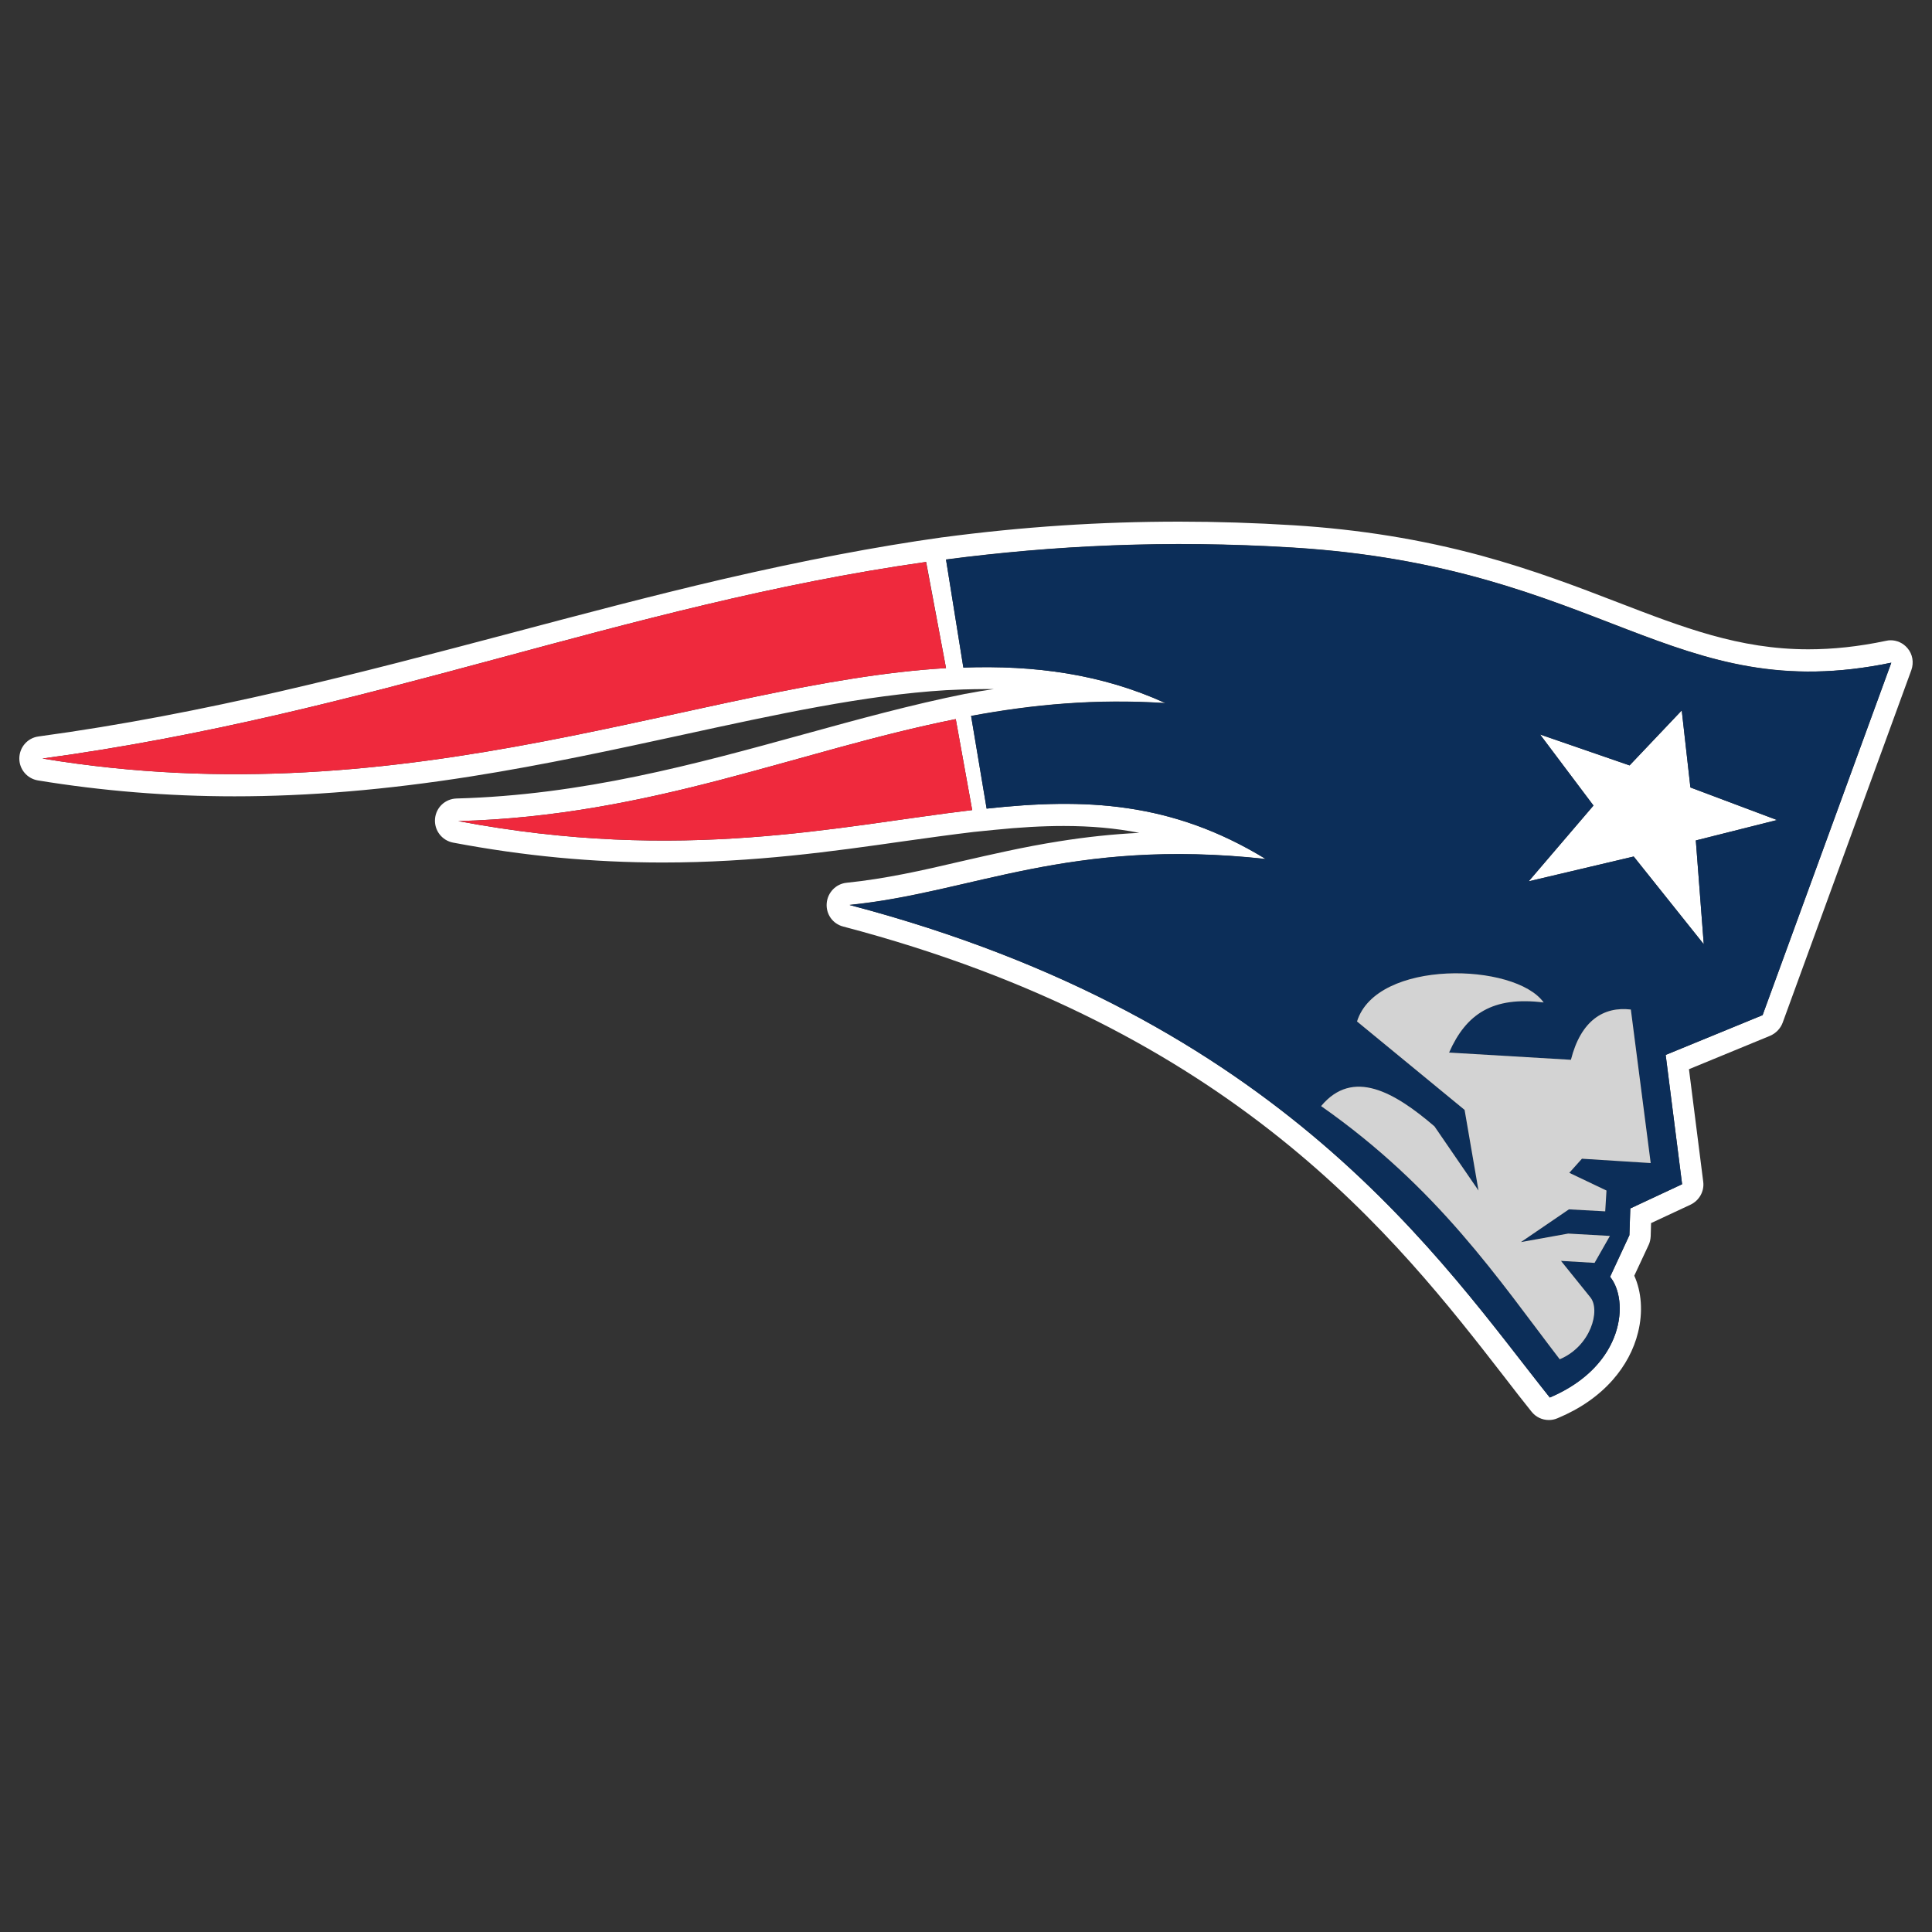 <svg width="400" height="400" viewBox="0 0 400 400" fill="none" xmlns="http://www.w3.org/2000/svg">
<rect x="0" y="0" width="400" height="400" fill="#333333" stroke="none"/>
<g clip-path="url(#clip0_257_11736)">
<path d="M394.901 134.17C394.004 133.122 392.734 132.56 391.426 132.56C391.127 132.56 390.79 132.598 390.491 132.673C384.811 133.871 379.542 134.432 374.384 134.432C360.109 134.432 348.449 129.902 334.921 124.698C326.774 121.553 317.506 117.996 306.668 115.039C294.224 111.669 281.517 109.61 267.802 108.749C259.917 108.262 251.957 108 244.184 108C227.815 108 211.746 109.048 195.078 111.257H195.041C181.176 113.204 166.34 116.05 149.673 119.906C134.874 123.35 119.963 127.319 105.538 131.138C74.669 139.3 42.717 147.761 7.962 152.478C5.72 152.778 4.038 154.687 4.001 156.971C3.963 159.255 5.608 161.202 7.85 161.576C21.079 163.748 34.794 164.871 48.547 164.871C63.906 164.871 79.939 163.523 97.503 160.752C112.9 158.319 127.325 155.174 141.302 152.141C160.735 147.911 179.084 143.905 195.901 142.894L199.413 142.744C200.908 142.707 202.366 142.669 203.786 142.669C204.459 142.669 205.094 142.669 205.767 142.669C203.861 142.931 201.917 143.268 199.974 143.643C199.937 143.643 199.937 143.643 199.899 143.643C188.725 145.889 177.813 148.884 166.265 152.066C143.843 158.244 120.635 164.609 94.513 165.32C92.159 165.395 90.253 167.192 90.066 169.551C89.879 171.909 91.486 174.006 93.803 174.455C108.49 177.226 122.691 178.574 137.228 178.574C156.175 178.574 172.544 176.252 186.969 174.193C192.051 173.482 196.872 172.808 201.581 172.246L205.654 171.835C211.148 171.273 215.894 171.011 220.229 171.011C225.797 171.011 230.955 171.46 235.888 172.434C230.394 172.696 224.863 173.295 219.22 174.193C211.895 175.354 205.318 176.889 198.928 178.349C190.93 180.221 183.344 181.943 175.272 182.767C173.067 182.992 171.348 184.789 171.161 186.998C170.974 189.244 172.394 191.266 174.562 191.827C255.582 213.13 289.179 256.373 311.414 285.014C313.395 287.598 315.263 289.994 317.095 292.278C317.992 293.401 319.3 294 320.682 294C321.28 294 321.878 293.888 322.476 293.626C327.147 291.679 330.959 289.021 333.874 285.726C336.453 282.806 338.284 279.399 339.144 275.842C340.19 271.649 339.854 267.418 338.359 264.123L341.348 257.721C341.61 257.159 341.722 256.56 341.76 255.924L341.834 253.228L350.018 249.409C351.812 248.548 352.896 246.639 352.634 244.655L349.682 221.367L366.499 214.441C367.695 213.917 368.629 212.943 369.078 211.745L395.723 138.738C396.284 137.165 395.985 135.406 394.901 134.17ZM8.784 157.046C76.725 147.836 128.521 125.335 191.715 116.349H191.752L195.863 138.326C145.674 141.284 85.469 169.738 8.784 157.046ZM94.887 170C134.911 168.914 164.883 155.473 197.881 148.884L201.282 167.716C173.515 171.011 141.264 178.761 94.887 170ZM391.575 137.203L364.967 210.06L364.93 210.173L344.861 218.409L348.262 245.179L337.537 250.196L337.35 255.737L333.351 264.348C337.238 269.103 336.49 282.319 321.579 289.021C321.355 289.133 321.093 289.245 320.869 289.32C298.596 261.428 265.71 210.996 175.907 187.372C175.944 187.372 175.982 187.372 176.019 187.372C175.982 187.372 175.944 187.372 175.907 187.335C201.319 184.789 221.238 173.407 262.01 177.825C242.502 165.919 224.527 165.208 204.272 167.417L201.058 148.248V148.21C213.764 145.851 226.769 144.616 241.232 145.552C228.077 139.562 214.212 137.69 199.451 138.214L195.863 115.862V115.825C217.987 112.942 241.531 111.744 267.69 113.354C331.856 117.322 346.468 146.525 391.575 137.203ZM349.981 163.036L367.919 169.775L351.102 174.006L352.747 195.496L338.247 177.338H338.209L316.497 182.467L329.913 166.78L318.851 152.066L337.387 158.469L348.187 147.087L349.981 163.036Z" fill="white"/>
<path d="M201.282 167.716C173.515 171.011 141.264 178.761 94.887 170C134.911 168.914 164.883 155.473 197.881 148.884L201.282 167.716ZM191.715 116.349C128.521 125.334 76.725 147.836 8.784 157.046C85.469 169.738 145.674 141.284 195.863 138.326L191.715 116.349Z" fill="#EF293D"/>
<path d="M391.575 137.203C346.468 146.6 331.856 117.36 267.69 113.391C241.493 111.782 217.949 112.98 195.863 115.862L199.451 138.214C214.25 137.69 228.152 139.562 241.344 145.59C226.844 144.654 213.801 145.889 201.058 148.248L204.272 167.417C224.564 165.208 242.539 165.919 262.084 177.862C221.275 173.407 201.319 184.826 175.907 187.372C265.709 210.997 298.596 261.428 320.869 289.358C336.453 282.731 337.312 269.178 333.351 264.348L337.35 255.737L337.536 250.196L348.262 245.179L344.861 218.41L364.929 210.173L391.575 137.203ZM327.521 239.9L324.905 242.82L332.603 246.489L332.342 250.795L324.83 250.383L314.89 257.16L324.681 255.4L333.314 255.887L330.137 261.465L323.186 261.053L329.277 268.616C331.408 271.274 329.352 278.725 322.924 281.42C310.256 264.91 297.811 246.04 273.52 229.005C280.097 221.105 288.73 226.122 296.989 233.198L306.107 246.489L303.23 229.791L280.957 211.483C284.993 198.529 313.694 199.278 319.598 207.552C309.097 206.242 303.566 209.873 300.016 217.923L325.241 219.42C327.297 211.296 332.006 208.338 337.649 209.012L341.759 240.798L327.521 239.9ZM338.246 177.338L316.497 182.468L329.913 166.78L318.851 152.067L337.387 158.469L348.187 147.087L349.981 163.036L367.919 169.776L351.102 174.006L352.746 195.497L338.246 177.338Z" fill="#0C2E59"/>
<path d="M314.89 257.16L324.83 250.383L332.342 250.795L332.604 246.489L324.905 242.82L327.521 239.9L341.759 240.798L337.649 209.012C332.006 208.338 327.297 211.296 325.241 219.42L300.016 217.923C303.566 209.873 309.097 206.242 319.598 207.552C313.694 199.278 284.993 198.529 280.957 211.483L303.23 229.791L306.108 246.489L296.989 233.198C288.73 226.122 280.097 221.105 273.52 229.005C297.811 246.04 310.256 264.91 322.924 281.42C329.352 278.725 331.408 271.274 329.278 268.616L323.186 261.053L330.137 261.465L333.314 255.887L324.681 255.4L314.89 257.16Z" fill="#D3D3D3"/>
</g>
<defs>
<clipPath id="clip0_257_11736">
<rect width="392" height="186" fill="white" transform="translate(4 108)"/>
</clipPath>
</defs>
</svg>
